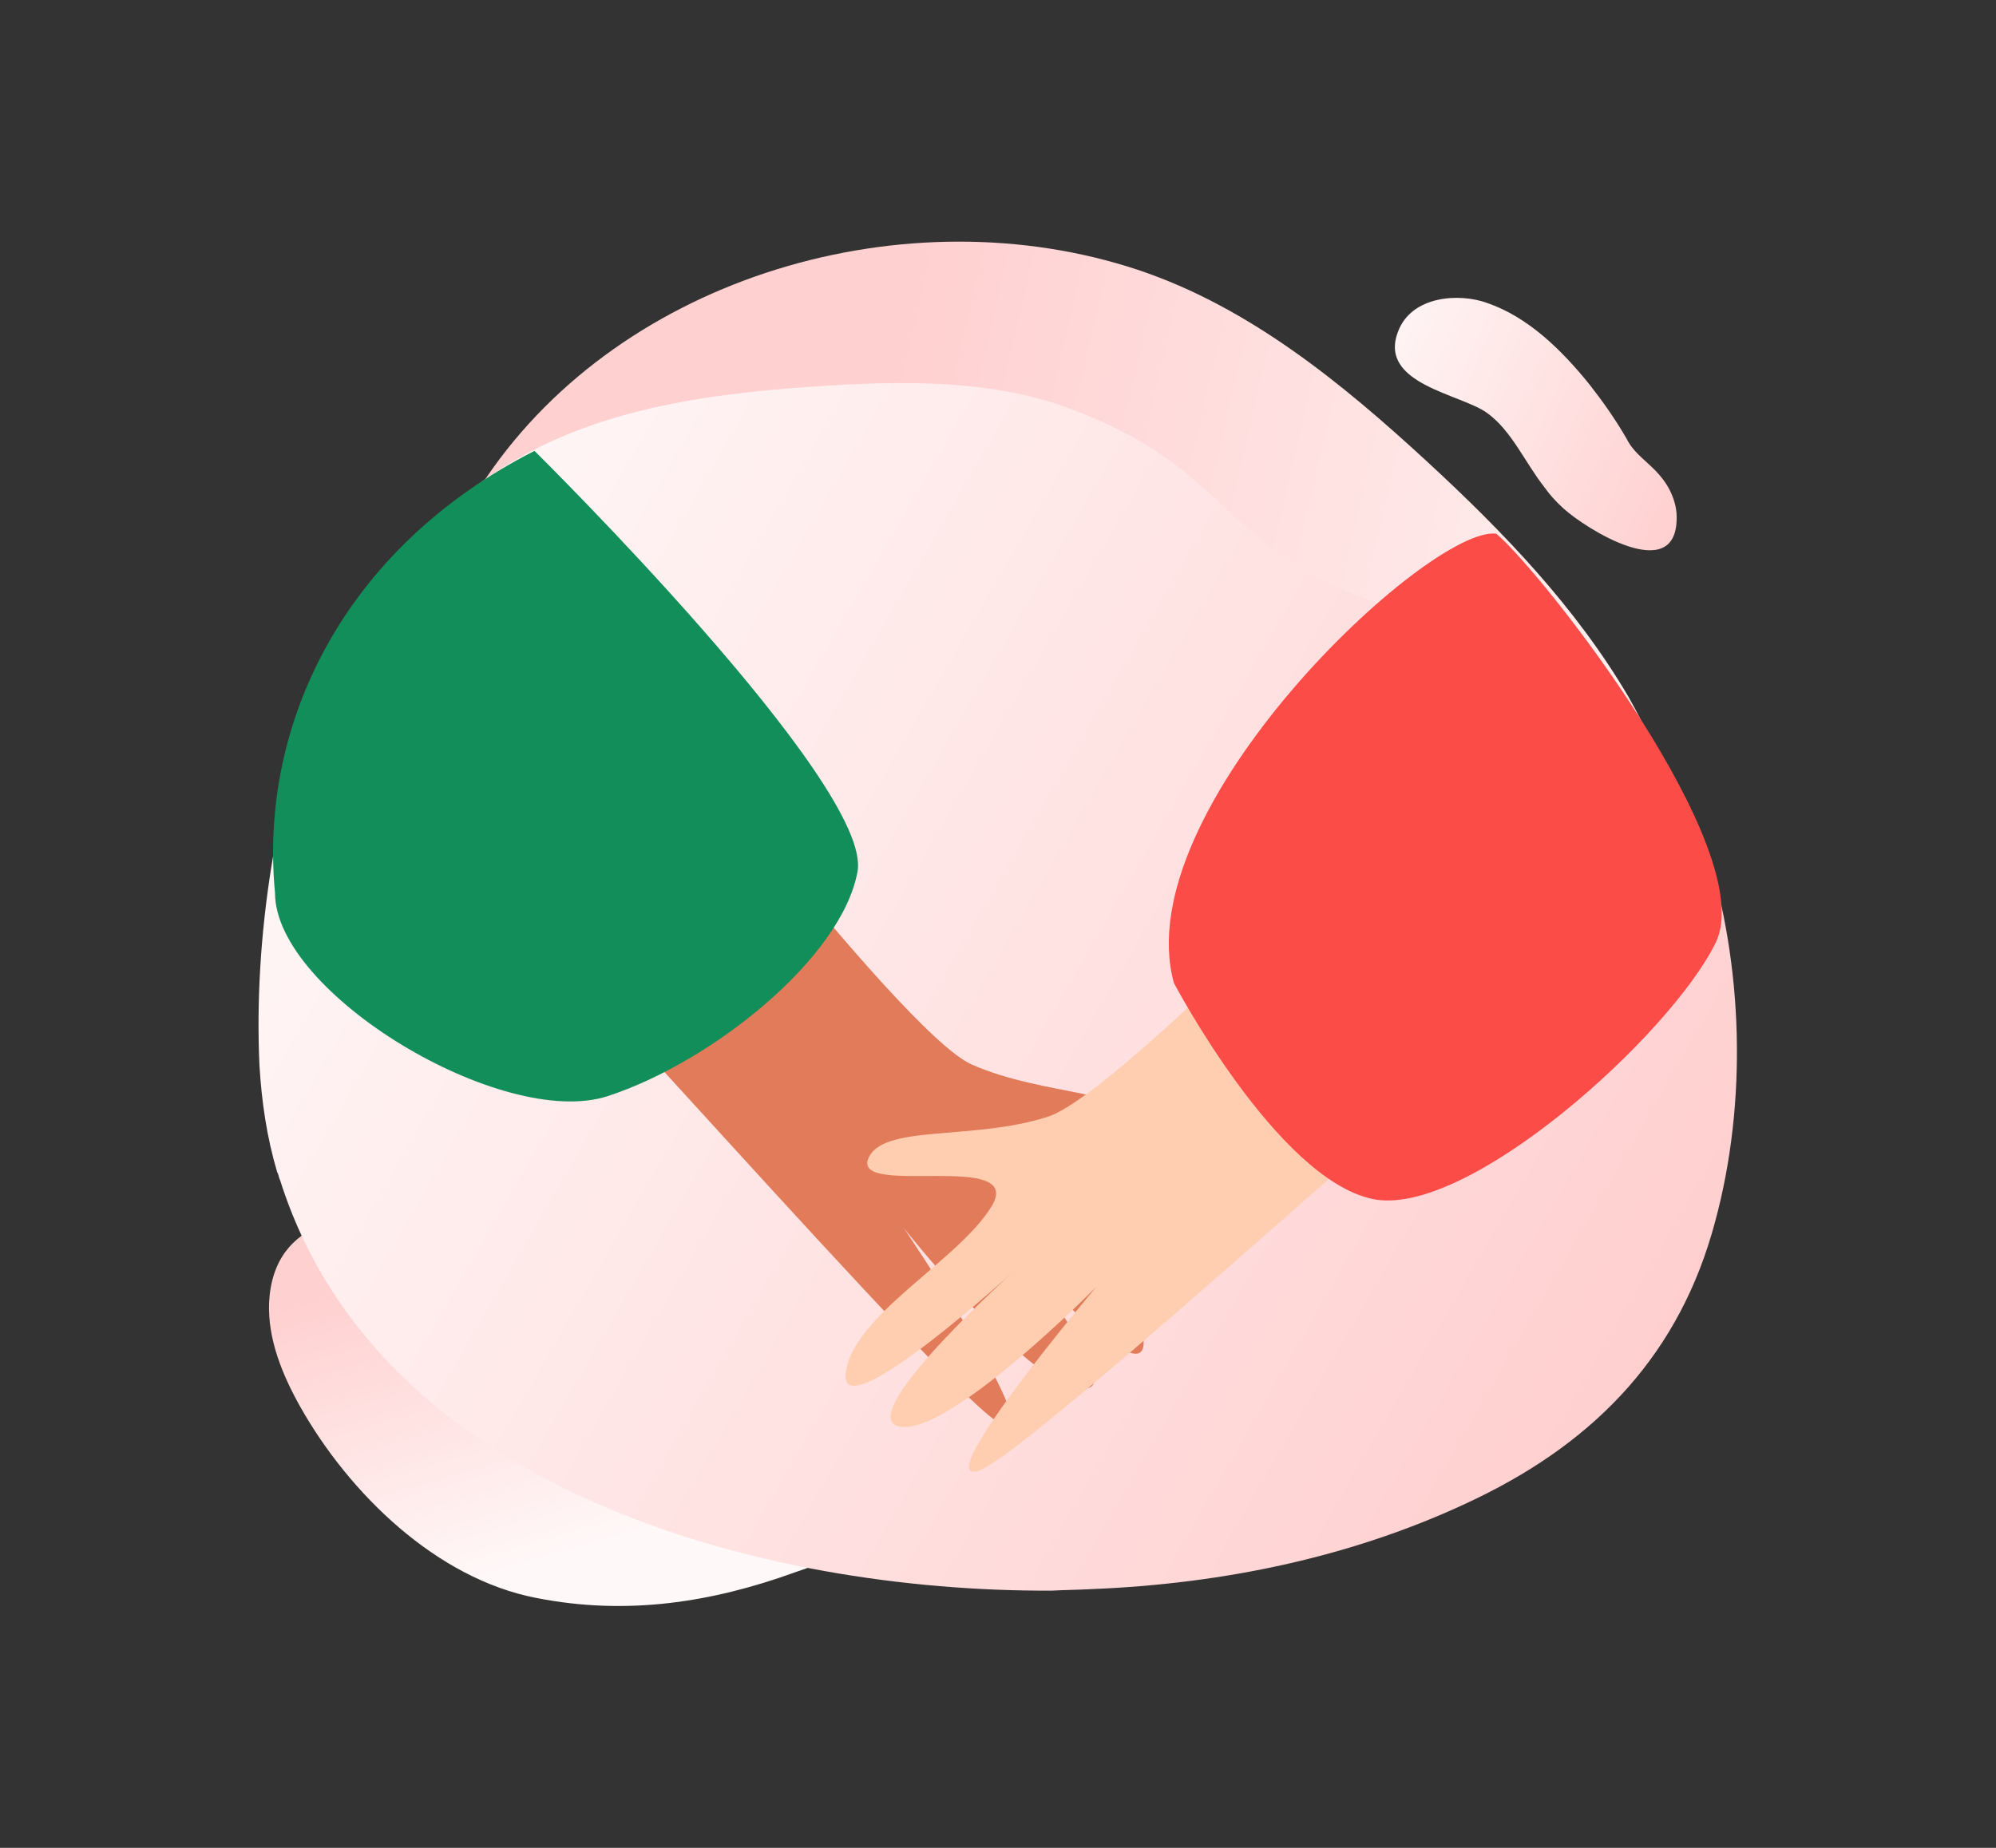 <?xml version="1.0" encoding="utf-8"?>
<!-- Generator: Adobe Illustrator 25.2.1, SVG Export Plug-In . SVG Version: 6.00 Build 0)  -->
<svg version="1.1" id="Layer_1" xmlns="http://www.w3.org/2000/svg" xmlns:xlink="http://www.w3.org/1999/xlink" x="0px" y="0px"
	 viewBox="0 0 270 250" style="enable-background:new 0 0 270 250;" xml:space="preserve">
<rect x="0" y="0" width="270" height="250" fill="#333333" stroke="none"/>
<style type="text/css">
	.st0{fill:url(#SVGID_1_);}
	.st1{fill:url(#SVGID_2_);}
	.st2{fill:url(#SVGID_3_);}
	.st3{fill:url(#SVGID_4_);}
	.st4{fill:#E27B5A;}
	.st5{fill:#FFCEB0;}
	.st6{fill:#FB4C47;}
	.st7{fill:#128E5A;}
</style>
<g>
	
		<linearGradient id="SVGID_1_" gradientUnits="userSpaceOnUse" x1="73.509" y1="165.85" x2="85.273" y2="206.697" gradientTransform="matrix(1 0 0 1 0 1)">
		<stop  offset="0" style="stop-color:#FFD0D0"/>
		<stop  offset="1" style="stop-color:#FFF8F8"/>
	</linearGradient>
	<path class="st0" d="M107.6,212.7c-11.3,4.1-22.8,5.9-35,3.5C59,213.6,47.2,202,40.6,190.3c-2.4-4.3-4.4-9.1-4.2-14.1
		c0.6-11.5,11.5-12.8,20.7-10.9c5.2,1.1,9.9,3.4,14.7,5.7c7.8,3.9,17,5.8,24,11.2c2.4,1.8,4.1,4,6.9,5.4c4.3,2.1,9.1,3.1,13.5,4.9
		c3.7,1.6,7.9,4.3,7.9,8.3c0,4.1-4.4,6.8-8.2,8.5C112.9,210.7,110.3,211.8,107.6,212.7z"/>
	
		<linearGradient id="SVGID_2_" gradientUnits="userSpaceOnUse" x1="245.625" y1="108.222" x2="113.957" y2="77.819" gradientTransform="matrix(1 0 0 1 0 1)">
		<stop  offset="0" style="stop-color:#FFF8F8"/>
		<stop  offset="1" style="stop-color:#FFD0D0"/>
	</linearGradient>
	<path class="st1" d="M65.8,64.6c18.6-27.4,57-38.4,88.1-28.1c15,5,27.6,15.3,39.2,26c10.3,9.5,20.1,19.7,27.2,31.8
		c4.7,8.3,8.2,18.3,10.6,27.5c3.6,13.9,0.3,31.8-17.7,30.5c-4.2-0.3-7.9-1.8-11.8-3.1c-3.2-1.1-6.3-0.5-9.6-0.9
		c-8.3-1.3-16.4-4.4-23.9-8c-15.5-7.3-29.6-17.3-45.5-23.7c-13.1-5.3-27-8-41.1-8c-6,0-12.2,0.4-17.5-2.2
		c-13.1-6.6-7.2-24.2-2.3-34.1C62.7,69.6,64.1,67.1,65.8,64.6z"/>
	
		<linearGradient id="SVGID_3_" gradientUnits="userSpaceOnUse" x1="229.111" y1="64.288" x2="183.937" y2="44.994" gradientTransform="matrix(1 0 0 1 0 1)">
		<stop  offset="0" style="stop-color:#FFD0D0"/>
		<stop  offset="1" style="stop-color:#FFF7F7"/>
	</linearGradient>
	<path class="st2" d="M211.5,68.8c3.1,2.8,15.1,10.3,15.3,1.5c0.1-2.2-0.9-4.4-2.3-6c-1.5-1.8-3.4-2.8-4.5-5c-1.5-2.6-3.2-5-5-7.3
		c-3.8-4.7-8.3-9.1-13.8-11c-3.8-1.4-10.3-1-12.1,3.9c-2.7,7.1,8.6,8.4,12.1,11c3.3,2.4,5.1,6.7,7.7,10
		C209.6,66.9,210.5,67.9,211.5,68.8z"/>
	
		<linearGradient id="SVGID_4_" gradientUnits="userSpaceOnUse" x1="220.595" y1="189.88" x2="38.996" y2="84.716" gradientTransform="matrix(1 0 0 1 0 1)">
		<stop  offset="0" style="stop-color:#FFCFCF"/>
		<stop  offset="1" style="stop-color:#FFF8F8"/>
	</linearGradient>
	<path class="st3" d="M154.9,60.1c6.5,3.8,11.3,9.5,17.2,14.2c9.9,7.7,23.3,9.2,34.6,14.5c11.5,5.4,20.2,13.8,24.1,26
		c5,15.7,5.6,34.3,1.2,50.5c-4.7,17.7-15.9,29.5-32.2,37.4c-16.3,7.9-34.3,11.6-52.3,12.3c-1.8,0.1-3.4,0.1-5.2,0.2
		c-39.1,0.2-91.1-13.5-104.4-55.5c-0.2-0.4-0.2-0.8-0.4-1.1c-1.4-4.7-2.1-9.5-2.4-14.4c-0.8-17.3,2.2-36.3,8.3-52.5
		c4.1-10.9,12.9-20.1,22-26.7c13-9.3,28.8-11.6,44.6-12.7c11.7-0.8,24.8-1.1,35.8,3.4C149,56.9,152,58.4,154.9,60.1z"/>
	<path class="st4" d="M81.8,86.5c0,0,39.7,53,49.6,57.5c9.9,4.4,22.4,3.4,23.5,8.5s-20.9-3.5-17.4,4.4c3.5,7.9,17.1,16.8,17.2,24.7
		c0.1,7.9-21.7-17-21.7-17s20.5,22.8,13.7,23.3s-24.4-21.7-24.4-21.7s19.7,29.2,13.2,26.5c-6.4-2.7-66.9-72.6-76.2-79.9
		C50,105.3,81.8,86.5,81.8,86.5z"/>
	<path class="st5" d="M197.4,99.5c0,0-45.3,48.3-55.7,51.6c-10.3,3.3-22.6,0.9-24.3,5.8c-1.6,5,21.1-1.2,16.8,6.2
		c-4.4,7.4-18.9,14.8-19.8,22.7c-0.9,7.9,23.5-14.5,23.5-14.5S115,191.7,121.7,193c6.7,1.3,26.6-18.9,26.6-18.9s-22.7,26.9-16,24.9
		c6.8-1.9,74.5-64.7,84.6-71.1C226.9,121.6,197.4,99.5,197.4,99.5z"/>
	<path class="st6" d="M158.8,133c0,0,13.9,26.4,26.8,29.2c12.8,2.8,40.5-22.3,46.5-34.7c6-12.4-23.4-50-29.7-55.3
		C193.3,71.1,152.3,109.5,158.8,133z"/>
	<path class="st7" d="M72.3,61c0,0,45.8,45.2,43.7,56.9s-19.7,25.8-33.8,30.4c-14.2,4.6-45-13.9-45-27.5C35,97.8,46.7,74,72.3,61z"
		/>
</g>
</svg>

